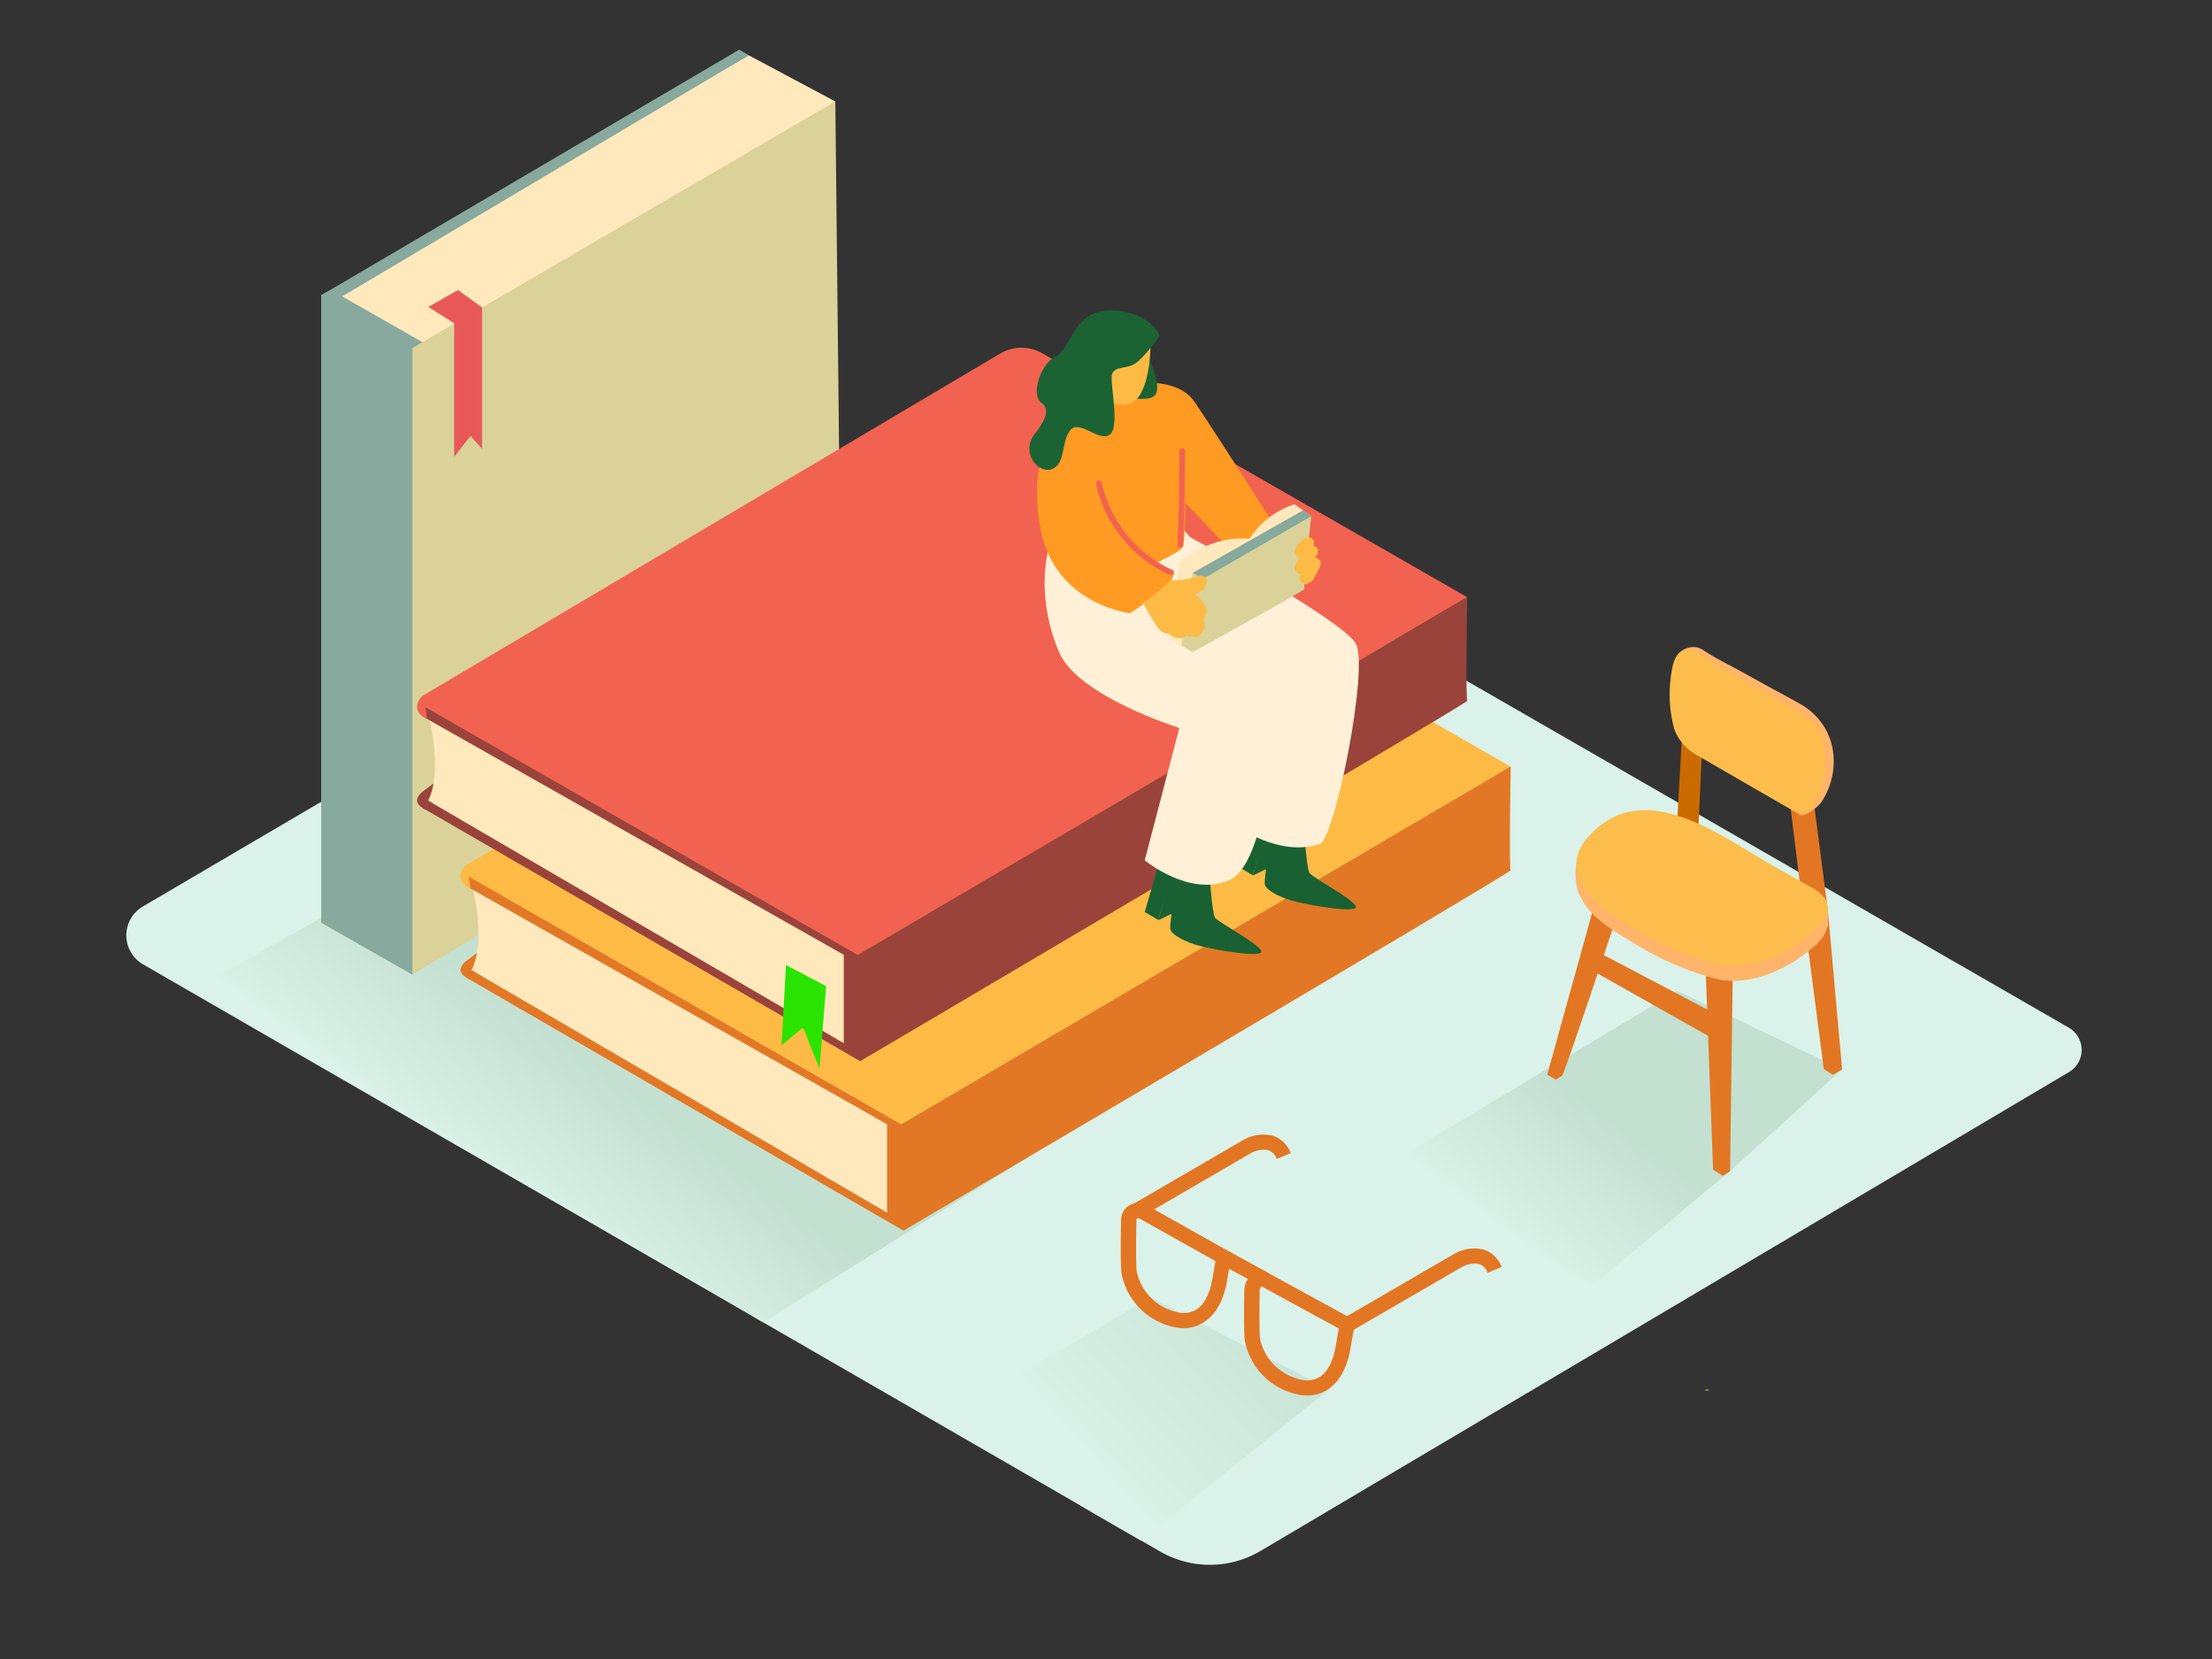 <svg id="Layer_1" data-name="Layer 1" xmlns="http://www.w3.org/2000/svg" xmlns:xlink="http://www.w3.org/1999/xlink" viewBox="0 0 400 300"><rect x="0" y="0" width="400" height="300" fill="#333333" stroke="none"/><defs><linearGradient id="linear-gradient" x1="195.71" y1="262.72" x2="234.85" y2="227.39" gradientUnits="userSpaceOnUse"><stop offset="0" stop-color="#daf2e9"/><stop offset="1" stop-color="#c4e0d1"/></linearGradient><linearGradient id="linear-gradient-2" x1="274.97" y1="224.92" x2="291.52" y2="202.58" xlink:href="#linear-gradient"/><linearGradient id="linear-gradient-3" x1="93.44" y1="217.36" x2="110.5" y2="194.33" xlink:href="#linear-gradient"/></defs><title>-</title><path d="M25.89,174.4,209.8,280.57a18,18,0,0,0,18.13-.1l146.22-86.61a4.65,4.65,0,0,0,0-8C341.64,167.13,204.68,88.2,182.4,75.57a6.06,6.06,0,0,0-6.06,0L25.85,163.91A6.06,6.06,0,0,0,25.89,174.4Z" fill="#daf2e9"/><path d="M208.07,234.61l-37.39,22s5.36,4.14,26.78,16.86l8.87,5.12,34-27.35" fill="url(#linear-gradient)"/><path d="M303.28,179.18,250.64,210.8s15.78,9,37.2,21.76l25-20.78,20.26-18.4" fill="url(#linear-gradient-2)"/><path d="M82.31,152.47,35.6,178.54s81,47.85,102.39,60.58l48.15-30" fill="url(#linear-gradient-3)"/><polyline points="135.4 10 151.05 18.35 108.31 58.6 70.62 70.44 58.08 53.42" fill="#ffe8bc"/><polyline points="76.39 61.87 61.86 53.6 135.4 10 133.67 9 58.08 53.42 58.08 166.86 74.57 176.24 80.86 169.68" fill="#dad299"/><polyline points="76.39 61.87 61.86 53.6 135.4 10 133.67 9 58.08 53.42 58.08 166.86 74.57 176.24 80.86 169.68" fill="#1371a5" opacity="0.42"/><polygon points="151.05 18.35 74.57 62.94 74.57 176.24 152.26 129.81 151.05 18.35" fill="#dad299"/><polygon points="77.46 55.5 82.13 58.46 82.13 82.62 85.09 78.82 87.17 81.17 87.17 55.59 82.81 52.45 77.46 55.5" fill="#e85858"/><path d="M85.28,177.17c-.37,0-3.67-1.32-.89-3.45a57.19,57.19,0,0,1,5.78-3.95" fill="#e27825"/><path d="M85.28,159.66s2.78,10.29,0,15.78l37.79,22.22,37.38,21.63v-16" fill="#ffe8bc"/><path d="M84,158.06q.13,1.07.27,2.14l76.15,43.1v16L84.35,174.9c0,.63,0,1.26,0,1.9l79.05,45.75V200.75Z" fill="#e27825"/><path d="M84.44,158.34l78.54,45,110.2-64.7L196.33,94.53a7.58,7.58,0,0,0-7.63.05L84.43,156.38A1.14,1.14,0,0,0,84.44,158.34Z" fill="#fdba45"/><path d="M163.38,222.54s110.13-64.86,109.8-65.17,0-18.77,0-18.77L163,203.3Z" fill="#e27825"/><path d="M84.43,156.38a2.8,2.8,0,0,0-1.15,2c-.13,1.34,1.3,2,1.8,2.27" fill="#fdba45"/><path d="M309.07,251.49a.37.37,0,0,0-.73,0" fill="#7a9f36"/><polyline points="289.03 172.19 309.45 182.94 310.06 187.98 288.45 175.79" fill="#e27623"/><path d="M288.2,164l-8.41,30.33,1.54.89a9.59,9.59,0,0,0,1.15-.71c.45-.35,10.91-31.88,10.91-31.88" fill="#e27623"/><polyline points="307.6 158.04 313.34 175.95 312.85 211.78 311.56 212.63 309.78 211.52 308.46 175.93 303.28 158.04" fill="#e27623"/><path d="M285.06,155.89s-.64,4,.73,6.17,5-3.28,5-3.28" fill="#ffb469"/><polyline points="304.09 134.24 303.28 148.75 307.08 150.72 307.79 135.17" fill="#ca6b00"/><polyline points="327.97 144.92 330.53 164.53 333.11 193.38 331.45 194.37 329.8 193.33 326.12 164.98 323.65 144.92" fill="#e27623"/><path d="M325.39,147.37c1.07.33,3.37-1.36,4.06-2.45,3.77-5.93,2.68-14-4.1-17.73-3-1.66-6.11-3.32-9.1-5-2.66-1.52-5.47-2.81-8-4.46a5.9,5.9,0,0,0-1.07-.59,3.66,3.66,0,0,0-3.86,1.32" fill="#ffb469"/><path d="M325.67,147.11c1.82-.06,2.86-2.47,3.39-3.89,1.47-3.89,1.76-11.29-2.67-13.51a.53.53,0,0,1-.31-.42l-8.51-4.91-6.58-3.8c-1.15-.66-2.24-1.42-3.39-2.09s-2.28-1.44-3.55-.68-1.58,2.41-1.8,3.88a23.51,23.51,0,0,0,.52,10.18,8.92,8.92,0,0,0,4.37,4.84l6.11,3.54,11.33,6.54a2.42,2.42,0,0,0,.59.27A1.69,1.69,0,0,0,325.67,147.11Z" fill="#fcbd4c"/><path d="M326.91,162.82l.35.2a8.51,8.51,0,0,1,2.54,1.91c1.72,2.16.06,4.62-1.65,6.13-4.61,4.1-11.6,7.45-17.85,5.94A55.4,55.4,0,0,1,295,170.27c-3.91-2.35-8.8-5.19-9.82-10a7,7,0,0,1,1.86-6c9.81-11.37,23.62-.7,33.32,4.87Z" fill="#ffb469"/><path d="M330.31,163.26a13,13,0,0,1,.2,4.16,11.72,11.72,0,0,1-2.81,4c-1.14.92-.46-5.5-.46-5.5" fill="#ffb469"/><path d="M326.91,160.09l.35.2a8.51,8.51,0,0,1,2.54,1.91c1.72,2.16.06,4.62-1.65,6.13-4.61,4.1-11.6,7.45-17.85,5.94A55.4,55.4,0,0,1,295,167.54c-3.91-2.35-8.8-5.19-9.82-10a7,7,0,0,1,1.86-6c9.81-11.37,23.62-.7,33.32,4.87Z" fill="#fcbd4c"/><path d="M77.42,146.53c-.37,0-3.67-1.32-.89-3.45a57.19,57.19,0,0,1,5.78-3.95" fill="#9a433a"/><path d="M77.42,129s2.78,10.29,0,15.78L115.21,167l37.38,21.63v-16" fill="#ffe8bc"/><path d="M76.17,127.42q.13,1.07.27,2.14l76.15,43.1v16L76.5,144.25c0,.63,0,1.26,0,1.9l79.05,45.75V170.11Z" fill="#9a433a"/><path d="M76.59,127.7l78.54,45L265.33,108,188.48,63.89a7.58,7.58,0,0,0-7.63.05L76.58,125.73A1.14,1.14,0,0,0,76.59,127.7Z" fill="#f26250"/><path d="M155.53,191.9S265.66,127,265.33,126.73s0-18.77,0-18.77l-110.2,64.7Z" fill="#9a433a"/><path d="M76.58,125.73a2.8,2.8,0,0,0-1.15,2c-.13,1.34,1.3,2,1.8,2.27" fill="#f26250"/><polygon points="142.13 174.5 141.33 189.01 145.22 185.8 148.19 193.21 149.39 178.31 142.13 174.5" fill="#2ae400"/><path d="M214.19,240.18a9.1,9.1,0,0,1-2-.23,12.27,12.27,0,0,1-9.4-9.78c-.17-1.58-.13-6.09-.07-9.6a3.09,3.09,0,0,1,4.5-2.7l0,0,15.64,8.77-.25,1s-.21.9-.73,4c-.33,2-1.27,5.5-4,7.33A6.63,6.63,0,0,1,214.19,240.18Zm-8.34-19.9a.34.34,0,0,0-.18.05.33.33,0,0,0-.17.29c-.09,4.84-.07,8.13.05,9.25a9.53,9.53,0,0,0,7.26,7.39,4.46,4.46,0,0,0,3.62-.5c1.92-1.3,2.61-4.28,2.81-5.51.25-1.53.44-2.55.56-3.2L206,220.32A.34.34,0,0,0,205.85,220.28Z" fill="#e27623"/><path d="M236.49,252.35a9.1,9.1,0,0,1-2-.23,12.27,12.27,0,0,1-9.4-9.78c-.14-1.29-.16-4.25-.08-9a3.69,3.69,0,0,1,1.7-3.06,2.62,2.62,0,0,1,2.59-.1l0,0,15.88,8.68-.25,1s-.21.9-.73,4c-.33,2-1.27,5.5-4,7.33A6.63,6.63,0,0,1,236.49,252.35Zm-8.36-19.74a1,1,0,0,0-.34.74c-.1,5.75,0,7.91.06,8.7a9.53,9.53,0,0,0,7.26,7.39,4.46,4.46,0,0,0,3.62-.5c1.92-1.3,2.61-4.28,2.81-5.51.25-1.52.44-2.53.56-3.19Z" fill="#e27623"/><path d="M244.35,240.72,243,238.34l20-11.62a7.25,7.25,0,0,1,5.41-.72,5.22,5.22,0,0,1,3.13,3.1l-2.53,1.07a2.55,2.55,0,0,0-1.48-1.57,4.57,4.57,0,0,0-3.15.5Z" fill="#e27623"/><path d="M206.24,220.13l-1.38-2.38,20-11.62a7.25,7.25,0,0,1,5.41-.72,5.22,5.22,0,0,1,3.13,3.1l-2.53,1.07a2.56,2.56,0,0,0-1.47-1.57,4.56,4.56,0,0,0-3.17.5Z" fill="#e27623"/><rect x="223.66" y="225.18" width="2.75" height="8.36" transform="translate(-83.98 317.44) rotate(-61.45)" fill="#e27623"/><path d="M209.48,166.4l3.76-1.83s.3-3.3-1-4S209.48,166.4,209.48,166.4Z" fill="#196132"/><path d="M218.63,157s.52,8.11,1.08,8.94,7.77,4.61,8.36,6-8-.12-10.88-.83-5.48-2.13-5.58-3.19,1-6.51,0-6.39-2.13,4.83-2.13,4.83L207,164.92l5.52-19" fill="#196132"/><path d="M226.57,158.32l3.76-1.83s.3-3.3-1-4S226.57,158.32,226.57,158.32Z" fill="#196132"/><path d="M235.72,148.93s.52,8.11,1.08,8.94,7.77,4.61,8.36,6-8-.12-10.88-.83-5.48-2.13-5.58-3.19,1-6.51,0-6.39-2.13,4.83-2.13,4.83l-2.49-1.48,5.52-19" fill="#196132"/><path d="M207.76,88.09c-1.32,1.27-4.41,18.93-2.35,27.41s22.66,12,22.66,12l-4.84,21.61s7.89,6,15.43,3.52c2.72-.88,8.92-31.91,6.52-36.23s-30-19.28-30-19.28" fill="#fff0d7"/><path d="M191.5,94.53c-1.32,1.27-5.12,11.2,0,23.39,3.38,8,21.76,13.72,21.76,13.72L207,155.57s8.23,6.82,15.43,3.52,9.22-32.7,6.82-37-26.31-19.54-26.31-19.54" fill="#fff0d7"/><path d="M198,70.78s-13.63,5.66-9.82,25c2.68,13.6,16.16,15.1,16.16,15.1s8.83-5.56,7.84-7.42l-12-6.25,13.59-6.87,9.81,10.29,7-5.46s-10.12-15.88-14.52-22.44S198,70.78,198,70.78Z" fill="#ff9a22"/><line x1="237.11" y1="93.35" x2="235.88" y2="92.15" fill="#fff7f0"/><path d="M215.67,103.61l-2.4-1.93s5.35-4.89,12.65-4.25a15.33,15.33,0,0,1,8.18-6.25l3,2.17" fill="#ffe8bc"/><polyline points="213.27 101.68 211.37 115.57 215.66 117.92 219.04 105.23" fill="#ffe8bc"/><path d="M215.67,103.61l-2,13.15,2,1.16s20.41-11.22,20.21-11.42,1.23-13.14,1.23-13.14" fill="#dad299"/><polygon points="235.63 92.29 215.66 103.61 217.54 104.67 237.11 93.35 235.63 92.29" fill="#dad299"/><polygon points="235.63 92.29 215.66 103.61 217.54 104.67 237.11 93.35 235.63 92.29" fill="#1371a5" opacity="0.42"/><path d="M218.23,105.44a1.09,1.09,0,0,0-1.33-1.33,13.3,13.3,0,0,1-4.86.82,1,1,0,0,0-.51.12l0,0a29.57,29.57,0,0,1-5.15,4.13l.56.26a32.52,32.52,0,0,0,2.54,4.17,2.36,2.36,0,0,0,1.91,1,6,6,0,0,0,.78.5,2.24,2.24,0,0,0,2.5-.22,1.19,1.19,0,0,0,.87.16,1.14,1.14,0,0,0,1.23-.12,2.19,2.19,0,0,0,.81-2.94,2.28,2.28,0,0,0,.08-2.9,6.9,6.9,0,0,0-1.65-1.67A2.82,2.82,0,0,0,218.23,105.44Z" fill="#fdba45"/><path d="M237.86,100.83c.12-.18.23-.37.34-.55a1,1,0,0,0-.49-1.49l-.15-.14a1.09,1.09,0,0,0-.44-1.37,1.11,1.11,0,0,0-1,0,1,1,0,0,0-.27.11,4.15,4.15,0,0,0-1.67,2.06,1.08,1.08,0,0,0,.5,1.22,1.15,1.15,0,0,0,.38.12h0a6.67,6.67,0,0,0-.92,1.63c-.28.76.5,1.43,1.19,1.36l-.16.22c-.6.78.39,1.83,1.22,1.59a2.25,2.25,0,0,0,1.34-1.21c.35-.64.69-1.28,1-1.93A1.13,1.13,0,0,0,237.86,100.83Z" fill="#fdba45"/><path d="M214.25,85.4s.33,12.26-.4,13.6-13.68,6.84-13.68,6.84l-8-10.1Z" fill="#ff9a22"/><path d="M207.66,64.42s2.28,5,1.4,6.76-5.68.56-5.68.56" fill="#1b6333"/><path d="M208.07,61.88s.14,10.1-4,11.19-6.34-4-6.34-4-.84-6.82.5-8.25S205.88,59,208.07,61.88Z" fill="#fdba45"/><path d="M209.67,60.76s-2.79,4-4.44,5-3.52.43-4.1,1.8,1.49,9.49-.41,11-5.6-2.87-7.23-.72-.75,6.11-3.31,7-5.58-3.09-3.14-6.25,2.68-4.71,1.28-5.75c-2.09-1.55.07-7.26,2.51-8.34s3.1-6.62,7.49-8S208.72,57.63,209.67,60.76Z" fill="#1b6333"/><path d="M213.27,81.51q0,8.48-.33,17c0,.64,1,.64,1,0q.35-8.48.33-17A.5.5,0,0,0,213.27,81.51Z" fill="#f26250"/><path d="M212,103.07A22.76,22.76,0,0,1,199.2,87.21c-.14-.63-1.1-.36-1,.27a23.69,23.69,0,0,0,13.29,16.46C212.11,104.2,212.62,103.34,212,103.07Z" fill="#f26250"/></svg>